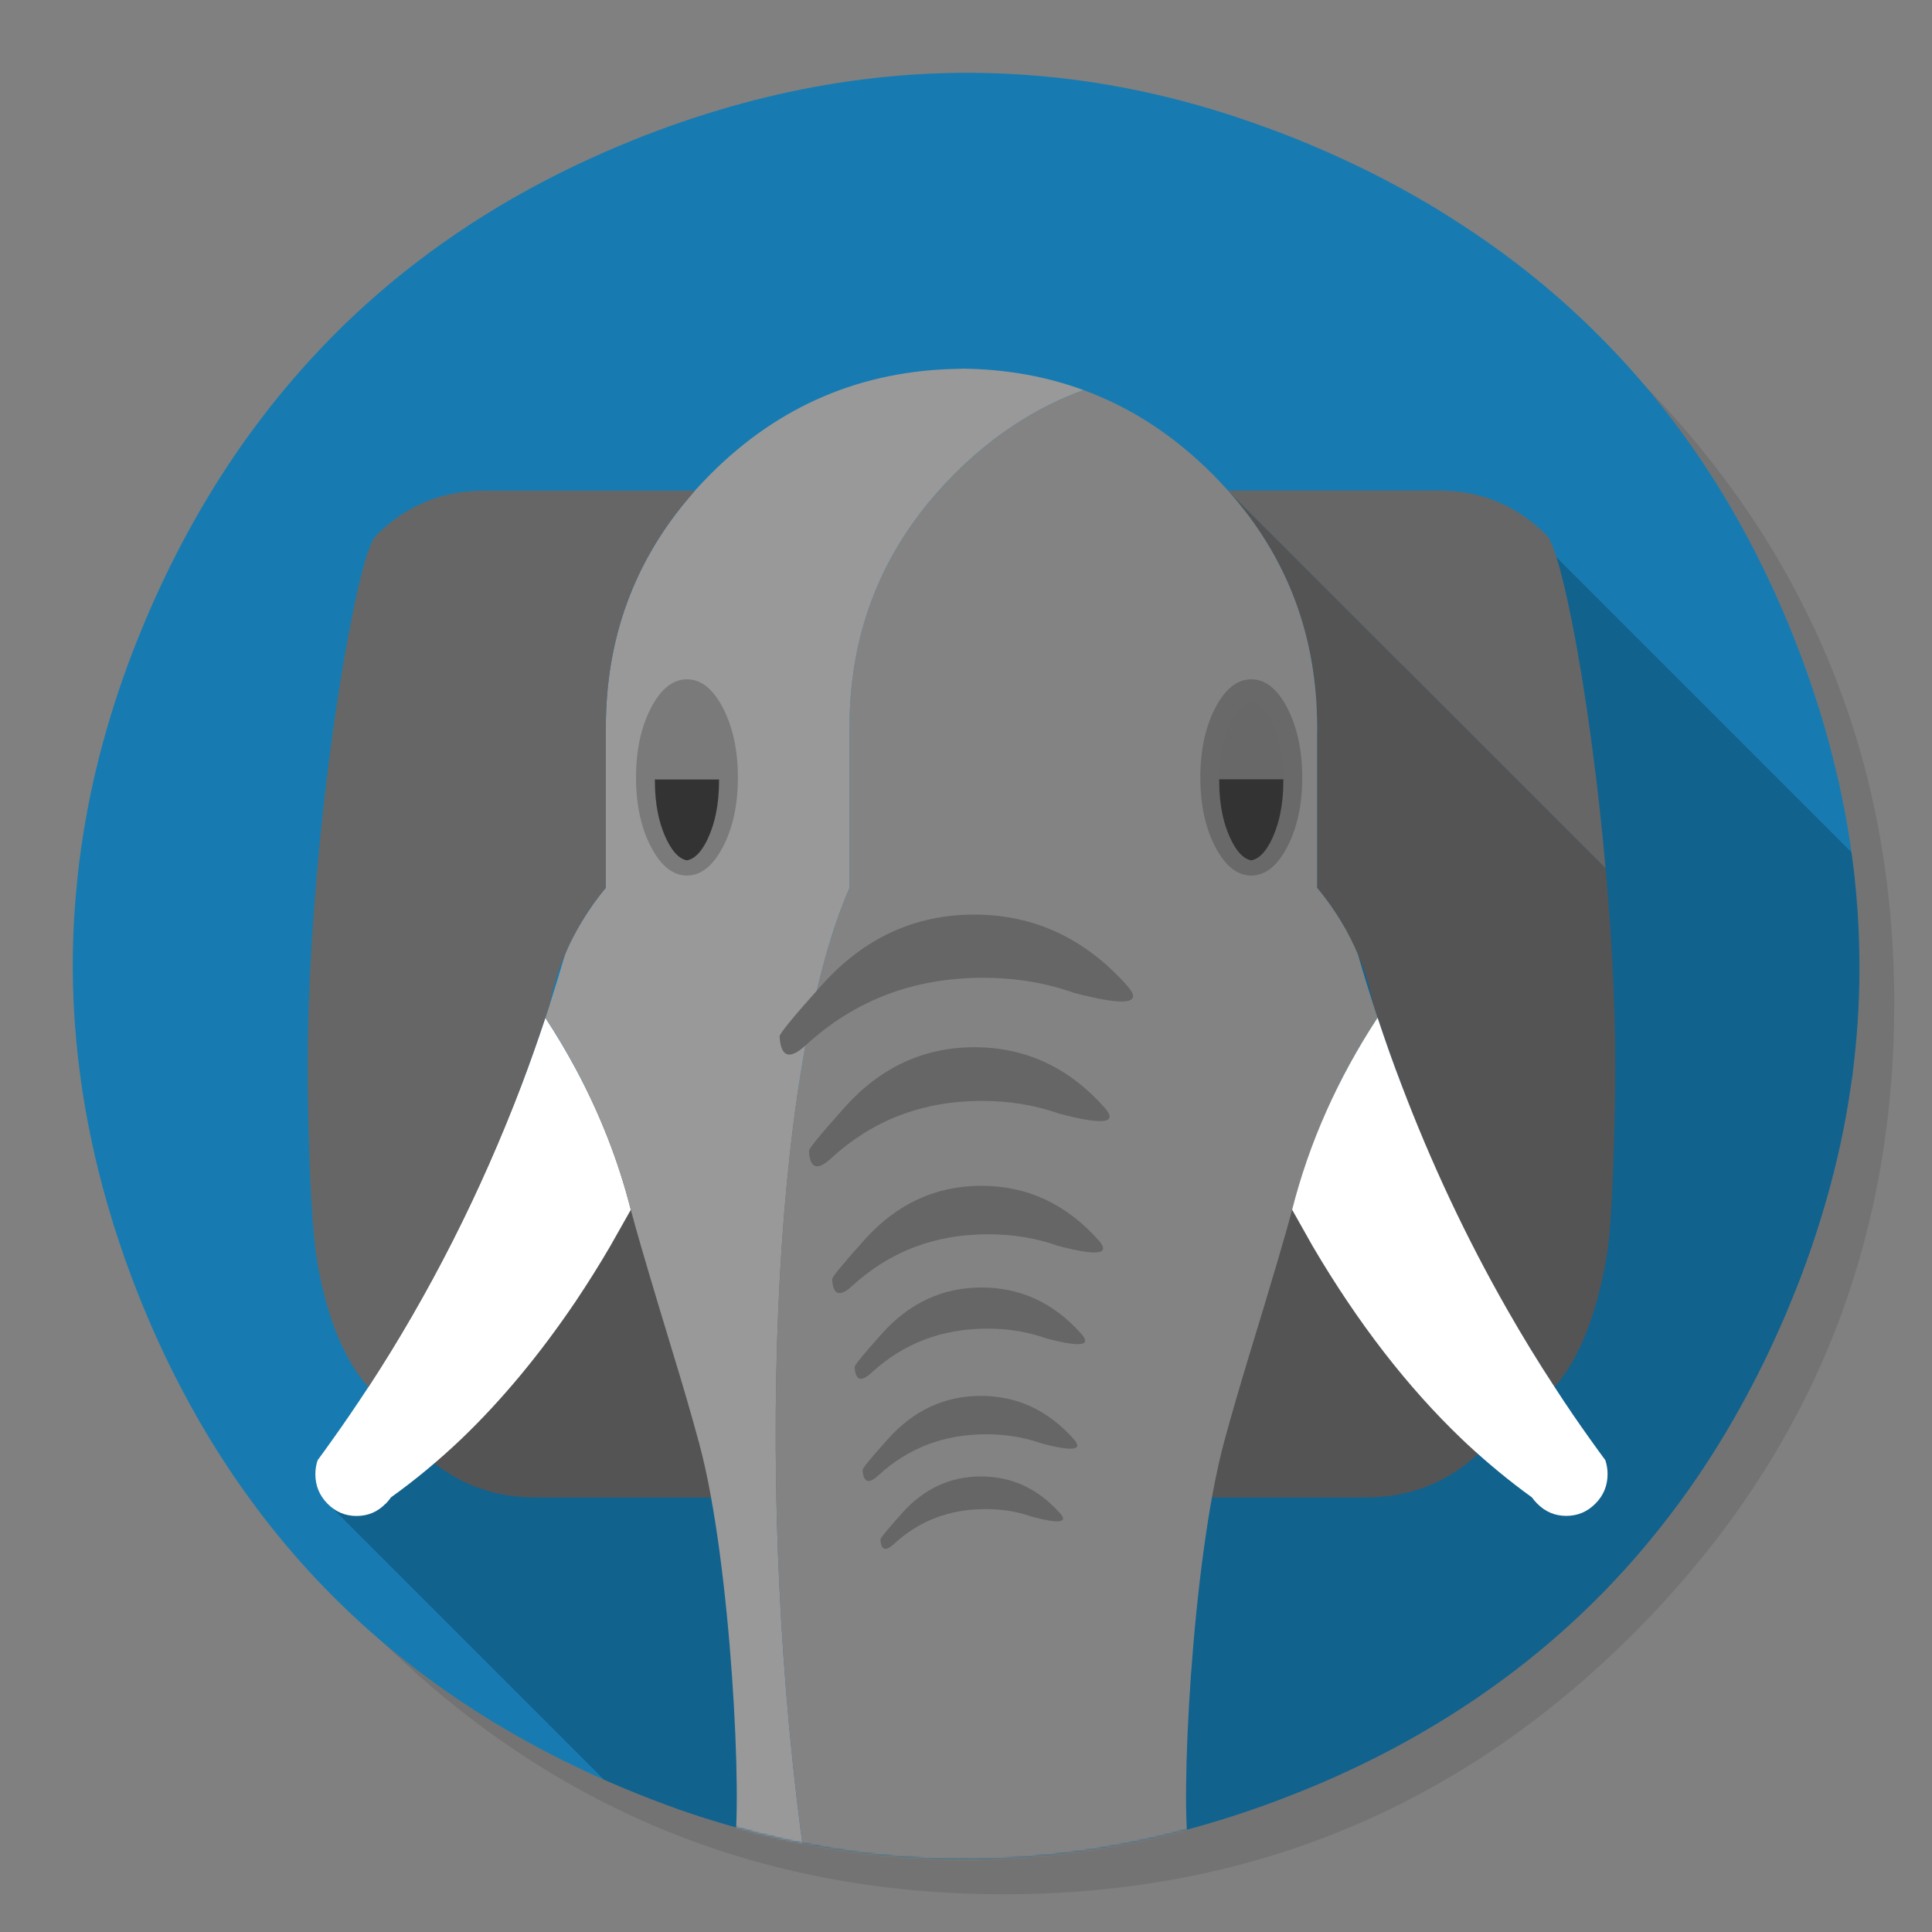 <?xml version="1.0" encoding="utf-8"?>
<!-- Generator: flash2svg, http://dissentgraphics.com/tools/flash2svg -->
<svg xmlns:xlink="http://www.w3.org/1999/xlink" id="Apps-MampPro" image-rendering="optimizeSpeed" baseProfile="basic" version="1.1" style="background-color:#ffffff" x="0px" y="0px" width="1024px" height="1024px" viewBox="0 0 1024 1024" enable-background="new 0 0 1024 1024" xmlns="http://www.w3.org/2000/svg">
  <rect x="0" y="0" width="1024" height="1024" fill="#808080" stroke="none"/>
  <defs transform="matrix(1 0 0 1 0 0) "/>
  <g id="shadow">
    <g id="shape">
      <path id="path" fill="#000000" fill-opacity="0.098" d="M969.65,351.3 Q961.05,330.45 950.25,310.45 C946.2,302.9 941.9,295.4 937.35,288.05 917.8,256.35 893.95,226.4 865.8,198.25 773.65,106.1 662.35,60 532,60 401.65,60 290.4,106.1 198.25,198.25 106.1,290.4 60,401.65 60,532 60,662.35 106.1,773.65 198.25,865.8 290.4,957.95 401.65,1004 532,1004 662.35,1004 773.65,957.95 865.8,865.8 916.55,815 953.35,758.4 976.15,696.05 994.7,645.2 1004,590.55 1004,532 1004,487.1 998.55,444.45 987.6,404.05 986.35,399.5 985.05,394.95 983.7,390.45 979.6,377.15 974.9,364.1 969.65,351.3z"/>
    </g>
  </g>
  <g id="Calque.__203">
    <g id="shape2">
      <path id="path1" fill="#177BB1" fill-opacity="1" d="M674.05,68.65 C667.05,66.05 660.05,63.6 652.75,61.2 617.95,49.9 582.8,42.75 547.6,40 479.25,34.5 410.75,45.1 341.75,71.8 340.8,72.2 339.75,72.6 338.7,73 315.25,82.3 293.05,92.9 272.1,104.9 230.8,128.6 194.5,157.55 163.6,191.6 152.4,203.9 141.9,216.85 132.15,230.3 L132.125,230.3 Q101.326,272.805 79.05,324.15 C62.85,361.5 51.5,399 45.2,435.7 43.5,445.35 42.2,454.6 41.2,463.8 40.75,468.25 40.35,472.4 40,476.55 38,500.95 38.1,525.4 40.25,549.6 42.1,570.55 45.4,591.3 50.15,612.05 50.2,612.2 50.2,612.4 50.25,612.55 55.95,637.1 63.5,661.3 73,685.4 100.7,755.35 140.25,813.8 191.55,860.5 192.85,861.65 194.15,862.8 195.2,863.8 225.9,891.15 260.4,914.15 298.85,933.3 299,933.35 299.1,933.4 299.2,933.45 302.3,935 305.3,936.45 307.85,937.6 312.75,939.95 317.1,941.95 321.45,943.85 322.55,944.3 323.35,944.7 324.2,945.05 333.65,949.15 343.1,952.9 352.1,956.25 354.45,957.1 356.6,957.9 358.7,958.65 359.05,958.8 359.4,958.9 359.75,959.05 378.3,965.5 396.95,970.8 415.6,974.95 423.5,976.65 431.4,978.2 439.1,979.5 440.05,979.7 441.05,979.8 441.8,979.95 453.45,981.8 465,983.2 476.55,984.15 546.35,989.6 615.75,978.6 685.4,951.1 695.6,947.1 705.55,942.85 715,938.4 728.7,932.05 741.7,925.25 754.2,917.95 789.3,897.6 820.65,873.45 848.3,845.45 848.85,844.9 849.45,844.3 850,843.75 853.55,840.05 857.1,836.3 860.55,832.55 868.95,823.3 877.05,813.6 884.8,803.45 904.85,777.3 922.35,748.35 937.4,716.75 940,711.25 942.55,705.65 945.05,699.9 945.3,699.3 945.6,698.65 945.85,698.05 946,697.75 946.1,697.45 946.25,697.15 949.05,690.55 951.7,683.9 954.35,677.15 962.45,655.8 969.05,634.25 974.15,612.3 976.25,603.05 978.15,593.6 979.7,584.1 980.4,579.7 981.1,574.95 981.8,570.2 982.7,562.85 983.55,555.35 984.15,547.6 984.15,547.45 984.15,547.35 984.2,547.25 984.25,545.7 984.4,544.2 984.55,542.65 985.85,523.35 985.85,503.95 984.65,484.25 984.2,477.85 983.65,471.35 982.95,464.65 982.9,464.25 982.85,463.85 982.8,463.5 982.65,461.95 982.45,460.35 982.25,458.8 980.25,442.4 977.3,425.95 973.3,409.1 967.85,385.95 960.45,362.35 951.1,338.7 931.55,289.25 906.05,245.55 874.2,207.2 861.5,191.95 847.5,177.3 832.5,163.6 813.75,146.5 793.15,130.8 770.95,116.65 757.1,107.75 742.65,99.55 727.2,91.75 718.5,87.4 709.35,83.1 699.95,79.05 691.35,75.3 682.8,71.85 674.05,68.65z"/>
    </g>
  </g>
  <g id="Calque.__204">
    <g id="shape4">
      <path id="path2" fill="#000000" fill-opacity="0.2" d="M937.4,716.75 C940,711.25 942.55,705.65 945.05,699.9 945.3,699.3 945.6,698.65 945.85,698.05 946,697.75 946.1,697.45 946.25,697.15 949.05,690.55 951.7,683.9 954.35,677.15 962.45,655.8 969.05,634.25 974.15,612.3 976.25,603.05 978.15,593.6 979.7,584.1 980.4,579.7 981.1,574.95 981.8,570.2 982.7,562.85 983.55,555.35 984.15,547.6 984.15,547.45 984.15,547.35 984.2,547.25 984.25,545.7 984.4,544.2 984.55,542.65 985.85,523.35 985.85,503.95 984.65,484.25 984.2,477.85 983.65,471.35 982.95,464.65 982.9,464.25 982.85,463.85 982.8,463.5 982.65,461.95 982.45,460.35 982.25,458.8 981.95,456.5 981.65,454.2 981.3,451.7 L821.2,291.6 175.9,799.05 320.1,943.25 C320.55,943.45 321,943.65 321.45,943.85 Q322.8,944.45 324.2,945.05 C333.65,949.15 343.1,952.9 352.1,956.25 354.45,957.1 356.6,957.9 358.7,958.65 359.05,958.8 359.4,958.9 359.75,959.05 378.3,965.5 396.95,970.8 415.6,974.95 423.5,976.65 431.4,978.2 439.1,979.5 440.05,979.7 441.05,979.8 441.8,979.95 453.45,981.8 465,983.2 476.55,984.15 546.35,989.6 615.75,978.6 685.4,951.1 695.6,947.1 705.55,942.85 715,938.4 728.7,932.05 741.7,925.25 754.2,917.95 789.3,897.6 820.65,873.45 848.3,845.45 848.85,844.9 849.45,844.3 850,843.75 853.55,840.05 857.1,836.3 860.55,832.55 868.95,823.3 877.05,813.6 884.8,803.45 904.85,777.3 922.35,748.35 937.4,716.75z"/>
    </g>
  </g>
  <g id="Calque.__205">
    <g id="shape6">
      <path id="path3" fill="#545454" fill-opacity="1" d="M811.95,705.85 L811.95,664.85 C811.95,640.6 803.4,619.9 786.25,602.75 769.1,585.6 748.4,577.05 724.15,577.05 L283.7,577.05 C259.45,577.05 238.75,585.6 221.6,602.75 204.45,619.9 195.9,640.6 195.9,664.85 L195.9,705.85 C195.9,730.1 204.45,750.8 221.6,767.9 238.75,785.05 259.45,793.65 283.7,793.65 L724.15,793.65 C748.4,793.65 769.1,785.05 786.25,767.9 803.4,750.8 811.95,730.1 811.95,705.85z"/>
    </g>
  </g>
  <g id="Calque.__206">
    <g id="shape8">
      <path id="path4" fill="#545454" fill-opacity="1" d="M650.85,260 Q651.85,261.1 652.75,262.2 C683,297.05 698.1,338.25 698.1,385.6 L698.1,470.55 C698.6,471.2 699.2,471.8 699.7,472.5 705.25,479.4 710.05,486.6 714.05,494.1 716.15,497.9 718,501.75 719.65,505.65 723.35,514.3 726.1,523.3 727.95,532.75 728.7,534.9 729.4,537.2 730.15,539.4 734.15,551.4 738.3,563.3 742.8,574.95 764.4,631.95 791.5,685.4 824,735.2 836.85,720.4 846,697.55 851.45,666.6 853.85,653.05 855.35,623.65 856,578.45 856.55,542.95 854.9,503.5 851,460.15 L650.85,260z"/>
      <path id="path5" fill="#666666" fill-opacity="1" d="M762.55,260 L650.85,260 851,460.15 C843.1,371.3 827.9,291.85 819.7,283.65 803.9,267.85 784.85,260 762.55,260z"/>
    </g>
  </g>
  <mask id="Calque.__208">
    <g id="g">
      <g id="shape21">
        <path id="path13" fill="#FFFFFF" fill-opacity="1" d="M674.05,68.65 C667.05,66.05 660.05,63.6 652.75,61.2 617.95,49.9 582.8,42.75 547.6,40 479.25,34.5 410.75,45.1 341.75,71.8 340.8,72.2 339.75,72.6 338.7,73 315.25,82.3 293.05,92.9 272.1,104.9 230.8,128.6 194.5,157.55 163.6,191.6 152.4,203.9 141.9,216.85 132.15,230.3 L132.125,230.3 Q101.326,272.805 79.05,324.15 C62.85,361.5 51.5,399 45.2,435.7 43.5,445.35 42.2,454.6 41.2,463.8 40.75,468.25 40.35,472.4 40,476.55 38,500.95 38.1,525.4 40.25,549.6 42.1,570.55 45.4,591.3 50.15,612.05 50.2,612.2 50.2,612.4 50.25,612.55 55.95,637.1 63.5,661.3 73,685.4 100.7,755.35 140.25,813.8 191.55,860.5 192.85,861.65 194.15,862.8 195.2,863.8 225.9,891.15 260.4,914.15 298.85,933.3 299,933.35 299.1,933.4 299.2,933.45 302.3,935 305.3,936.45 307.85,937.6 312.75,939.95 317.1,941.95 321.45,943.85 322.55,944.3 323.35,944.7 324.2,945.05 333.65,949.15 343.1,952.9 352.1,956.25 354.45,957.1 356.6,957.9 358.7,958.65 359.05,958.8 359.4,958.9 359.75,959.05 378.3,965.5 396.95,970.8 415.6,974.95 423.5,976.65 431.4,978.2 439.1,979.5 440.05,979.7 441.05,979.8 441.8,979.95 453.45,981.8 465,983.2 476.55,984.15 546.35,989.6 615.75,978.6 685.4,951.1 695.6,947.1 705.55,942.85 715,938.4 728.7,932.05 741.7,925.25 754.2,917.95 789.3,897.6 820.65,873.45 848.3,845.45 848.85,844.9 849.45,844.3 850,843.75 853.55,840.05 857.1,836.3 860.55,832.55 868.95,823.3 877.05,813.6 884.8,803.45 904.85,777.3 922.35,748.35 937.4,716.75 940,711.25 942.55,705.65 945.05,699.9 945.3,699.3 945.6,698.65 945.85,698.05 946,697.75 946.1,697.45 946.25,697.15 949.05,690.55 951.7,683.9 954.35,677.15 962.45,655.8 969.05,634.25 974.15,612.3 976.25,603.05 978.15,593.6 979.7,584.1 980.4,579.7 981.1,574.95 981.8,570.2 982.7,562.85 983.55,555.35 984.15,547.6 984.15,547.45 984.15,547.35 984.2,547.25 984.25,545.7 984.4,544.2 984.55,542.65 985.85,523.35 985.85,503.95 984.65,484.25 984.2,477.85 983.65,471.35 982.95,464.65 982.9,464.25 982.85,463.85 982.8,463.5 982.65,461.95 982.45,460.35 982.25,458.8 980.25,442.4 977.3,425.95 973.3,409.1 967.85,385.95 960.45,362.35 951.1,338.7 931.55,289.25 906.05,245.55 874.2,207.2 861.5,191.95 847.5,177.3 832.5,163.6 813.75,146.5 793.15,130.8 770.95,116.65 757.1,107.75 742.65,99.55 727.2,91.75 718.5,87.4 709.35,83.1 699.95,79.05 691.35,75.3 682.8,71.85 674.05,68.65z"/>
      </g>
    </g>
  </mask>
  <g id="masked" mask="url(#Calque.__208)">
    <g id="Calque.__207">
      <g id="shape12">
        <path id="path6" fill="#838383" fill-opacity="1" d="M698.1,385.6 C698.1,337.2 682.35,295.35 650.85,260 Q646.8,255.5 642.45,251.1 C622,230.7 599.3,215.9 574.25,206.75 549.15,215.9 526.4,230.7 505.95,251.15 503.05,254.1 500.2,257.05 497.55,260.05 466,295.4 450.25,337.25 450.25,385.65 L450.25,470.55 C407.75,567.85 399.85,798.7 426.7,987.45 L509.5,1001.35 509.6,1001.35 509.6,1001.3 630.3,981 C625.3,958.55 631.55,827.5 649,763.5 652.8,749.55 657.15,734.65 662,718.65 674.4,678.1 682,652.25 684.85,641.15 693.85,605.7 708.95,571.75 730.15,539.4 729.4,537.2 728.7,534.9 727.95,532.75 725.1,523.75 722.3,514.75 719.65,505.65 714.7,493.95 708.05,482.9 699.7,472.5 699.2,471.8 698.6,471.2 698.1,470.55 L698.1,385.6z"/>
        <path id="path7" fill="#FFFFFF" fill-opacity="1" d="M742.8,574.95 C738.3,563.3 734.15,551.4 730.15,539.4 708.95,571.75 693.85,605.7 684.85,641.15 691.8,653.55 695.45,660 695.8,660.6 719.65,701.15 746,735.2 774.75,762.7 775.7,763.6 776.65,764.55 777.65,765.45 788.8,775.75 800.2,785.15 811.95,793.65 812.75,794.75 813.65,795.85 814.7,796.9 L814.75,796.95 C819,801.25 824.15,803.45 830.15,803.45 836.2,803.45 841.35,801.25 845.6,796.95 849.9,792.65 852.05,787.4 852.05,781.25 852.05,778.6 851.6,776.15 850.85,773.9 848.3,770.45 845.75,766.95 843.3,763.5 836.6,754.15 830.2,744.8 824,735.2 815.15,721.7 806.75,707.95 798.75,693.9 777.2,656.15 758.55,616.5 742.8,574.95z M289.05,539.45 C285.05,551.45 280.9,563.3 276.45,575 254.75,632 227.7,685.45 195.2,735.25 188.95,744.8 182.55,754.2 175.9,763.5 173.45,767 170.9,770.45 168.35,773.95 167.6,776.2 167.15,778.65 167.15,781.3 167.15,787.45 169.3,792.65 173.55,796.95 177.8,801.3 183,803.5 189,803.5 195,803.5 200.2,801.3 204.4,796.95 204.45,796.95 204.45,796.95 204.5,796.95 205.5,795.85 206.45,794.8 207.2,793.65 220.05,784.45 232.45,774.15 244.45,762.75 266.15,741.95 286.4,717.5 305.35,689.4 311.5,680.2 317.55,670.6 323.35,660.65 323.7,660.05 327.35,653.6 334.35,641.2 327.8,615.4 318.05,590.5 305.1,566.4 300.2,557.3 294.85,548.3 289.05,539.45z"/>
        <path id="path8" fill="#999999" fill-opacity="1" d="M509.6,195.4 L509.55,195.4 509.55,195.45 C509.05,195.45 508.45,195.45 507.95,195.5 456.85,196.3 413.15,214.8 376.75,251.15 373.8,254.1 371.05,257.05 368.3,260.05 367.65,260.8 367.05,261.5 366.45,262.25 336.2,297.1 321.1,338.3 321.1,385.65 L321.1,470.55 C320.55,471.25 320,471.85 319.45,472.55 313.95,479.45 309.2,486.65 305.1,494.15 303.05,497.9 301.15,501.8 299.55,505.7 296.9,514.8 294.1,523.8 291.25,532.75 290.55,534.95 289.8,537.25 289.05,539.45 294.85,548.3 300.2,557.3 305.1,566.4 318.05,590.5 327.8,615.4 334.35,641.2 336.6,649.85 341.65,667.4 349.65,693.9 351.95,701.45 354.45,709.7 357.15,718.7 362.05,734.7 366.4,749.6 370.15,763.5 370.4,764.2 370.55,764.85 370.7,765.5 387.7,828.45 393.75,958.85 388.9,981.05 L426.7,987.45 C399.85,798.7 407.75,567.85 450.25,470.55 L450.25,385.65 C450.25,337.25 466,295.4 497.55,260.05 500.2,257.05 503.05,254.1 505.95,251.15 526.4,230.7 549.15,215.9 574.25,206.75 554.2,199.35 532.7,195.6 509.6,195.4z"/>
        <path id="path9" fill="#666666" fill-opacity="1" d="M366.45,262.25 C367.05,261.5 367.65,260.8 368.3,260.05 L256.65,260.05 C234.3,260.05 215.3,267.9 199.5,283.65 195.4,287.75 190.4,305.85 184.45,337.95 178.25,371.35 173.15,408.7 169.15,449.9 164.6,497.35 162.6,540.2 163.15,578.5 163.8,623.7 165.55,654.25 168.35,670.1 173.4,698.75 182.35,720.45 195.2,735.25 227.7,685.45 254.75,632 276.45,575 280.9,563.3 285.05,551.45 289.05,539.45 289.8,537.25 290.55,534.95 291.25,532.75 293.1,523.35 295.85,514.35 299.55,505.7 301.15,501.8 303.05,497.9 305.1,494.15 309.2,486.65 313.95,479.45 319.45,472.55 320,471.85 320.55,471.25 321.1,470.55 L321.1,385.65 C321.1,338.3 336.2,297.1 366.45,262.25z"/>
      </g>
    </g>
  </g>
  <g id="Calque.__209">
    <g id="shape23">
      <path id="path14" fill="#666666" fill-opacity="1" d="M520.4,583.5 Q542.5,583.5 561.55,590.3 C584.9,596.45 592.85,595.35 585.4,587 566.4,565.7 543.45,555.05 516.5,555.05 489.6,555.05 466.65,565.7 447.6,587 434.95,601.15 428.65,608.85 428.75,610 429.3,619.35 433.2,620.7 440.5,613.95 462.55,593.65 489.2,583.5 520.4,583.5z M569.3,526.25 C596.75,533.45 606.1,532.15 597.35,522.35 575,497.3 548,484.75 516.35,484.75 484.7,484.75 457.7,497.3 435.35,522.35 420.4,539 413.05,548 413.2,549.35 413.85,560.35 418.45,561.9 427.05,554 453,530.15 484.3,518.25 520.95,518.25 538.25,518.25 554.35,520.9 569.3,526.25z M458,657.35 C446.55,670.1 440.9,677 441.05,678.05 441.55,686.45 445.05,687.65 451.65,681.6 471.55,663.3 495.55,654.2 523.65,654.2 536.9,654.2 549.25,656.2 560.7,660.3 581.75,665.85 588.95,664.85 582.25,657.35 565.1,638.1 544.4,628.5 520.15,628.5 495.85,628.5 475.15,638.1 458,657.35z M467.4,706.9 C457.7,717.75 452.9,723.65 452.95,724.55 453.4,731.7 456.35,732.75 461.95,727.55 478.85,712 499.3,704.2 523.25,704.2 534.55,704.2 545.05,705.95 554.8,709.45 572.7,714.15 578.8,713.3 573.05,706.9 558.5,690.55 540.9,682.4 520.25,682.4 499.6,682.4 482,690.55 467.4,706.9z M470.65,762.7 C461.55,772.8 457.1,778.3 457.2,779.1 457.6,785.8 460.4,786.75 465.6,781.95 481.35,767.45 500.4,760.2 522.65,760.2 533.15,760.2 542.95,761.8 552.05,765.05 568.7,769.45 574.4,768.65 569.05,762.7 555.5,747.5 539.1,739.85 519.85,739.85 500.65,739.85 484.25,747.5 470.65,762.7z M547.3,804 C561.5,807.7 566.35,807.05 561.8,802 550.25,789.05 536.3,782.55 519.95,782.55 503.6,782.55 489.65,789.05 478.1,802 470.4,810.6 466.6,815.25 466.65,815.95 467,821.65 469.35,822.45 473.8,818.35 487.15,806 503.35,799.85 522.3,799.85 531.3,799.85 539.6,801.2 547.3,804z"/>
    </g>
  </g>
  <g id="Calque.__210">
    <g id="shape35">
      <path id="path25" fill="#000000" fill-opacity="0.2" d="M682.3,375.25 C677.05,365.1 670.65,360.05 663.2,360.05 655.75,360.05 649.35,365.1 644.1,375.25 638.85,385.4 636.2,397.7 636.2,412.05 636.2,412.1 636.2,412.1 636.2,412.15 636.2,426.5 638.85,438.7 644.1,448.8 649.35,458.95 655.75,464.05 663.2,464.05 670.65,464.05 677.05,458.95 682.3,448.8 687.55,438.7 690.2,426.5 690.2,412.15 690.2,412.1 690.2,412.1 690.2,412.05 690.2,397.7 687.55,385.4 682.3,375.25z M364.1,360.05 C356.65,360.05 350.25,365.1 345,375.25 339.75,385.4 337.1,397.7 337.1,412.05 337.1,412.1 337.1,412.1 337.1,412.15 337.1,426.5 339.75,438.7 345,448.8 350.25,458.95 356.65,464.05 364.1,464.05 371.55,464.05 377.95,458.95 383.2,448.8 388.45,438.7 391.1,426.5 391.1,412.15 391.1,412.1 391.1,412.1 391.1,412.05 391.1,397.7 388.45,385.4 383.2,375.25 377.95,365.1 371.55,360.05 364.1,360.05z"/>
      <path id="path26" fill="#686868" fill-opacity="1" d="M673.45,381.8 C670.4,375.95 666.95,372.65 663.2,372 Q657.55,373 653,381.8 C648.65,390.25 646.4,400.4 646.2,412.15 646.2,412.45 646.2,412.75 646.2,413.05 L680.2,413.05 C680.2,412.75 680.2,412.45 680.2,412.15 680,400.4 677.75,390.25 673.45,381.8z"/>
      <path id="path27" fill="#333333" fill-opacity="1" d="M680.2,414 C680.2,413.65 680.2,413.35 680.2,413.05 L646.2,413.05 C646.2,413.35 646.2,413.65 646.2,414 646.2,426.55 648.45,437.3 653,446.15 656.05,452.05 659.45,455.35 663.2,456 666.95,455.35 670.4,452.05 673.45,446.15 677.95,437.3 680.2,426.55 680.2,414z M381.1,414 C381.1,413.65 381.1,413.35 381.1,413.05 L347.1,413.05 C347.1,413.35 347.1,413.65 347.1,414 347.1,426.55 349.35,437.3 353.9,446.15 356.95,452.05 360.35,455.35 364.1,456 367.85,455.35 371.3,452.05 374.35,446.15 378.85,437.3 381.1,426.55 381.1,414z"/>
      <path id="path30" fill="#7A7A7A" fill-opacity="1" d="M364.1,372 C360.35,372.65 356.95,375.95 353.9,381.8 349.55,390.25 347.3,400.4 347.1,412.15 347.1,412.45 347.1,412.75 347.1,413.05 L381.1,413.05 C381.1,412.75 381.1,412.45 381.1,412.15 380.9,400.4 378.65,390.25 374.35,381.8 371.3,375.95 367.85,372.65 364.1,372z"/>
    </g>
  </g>
</svg>